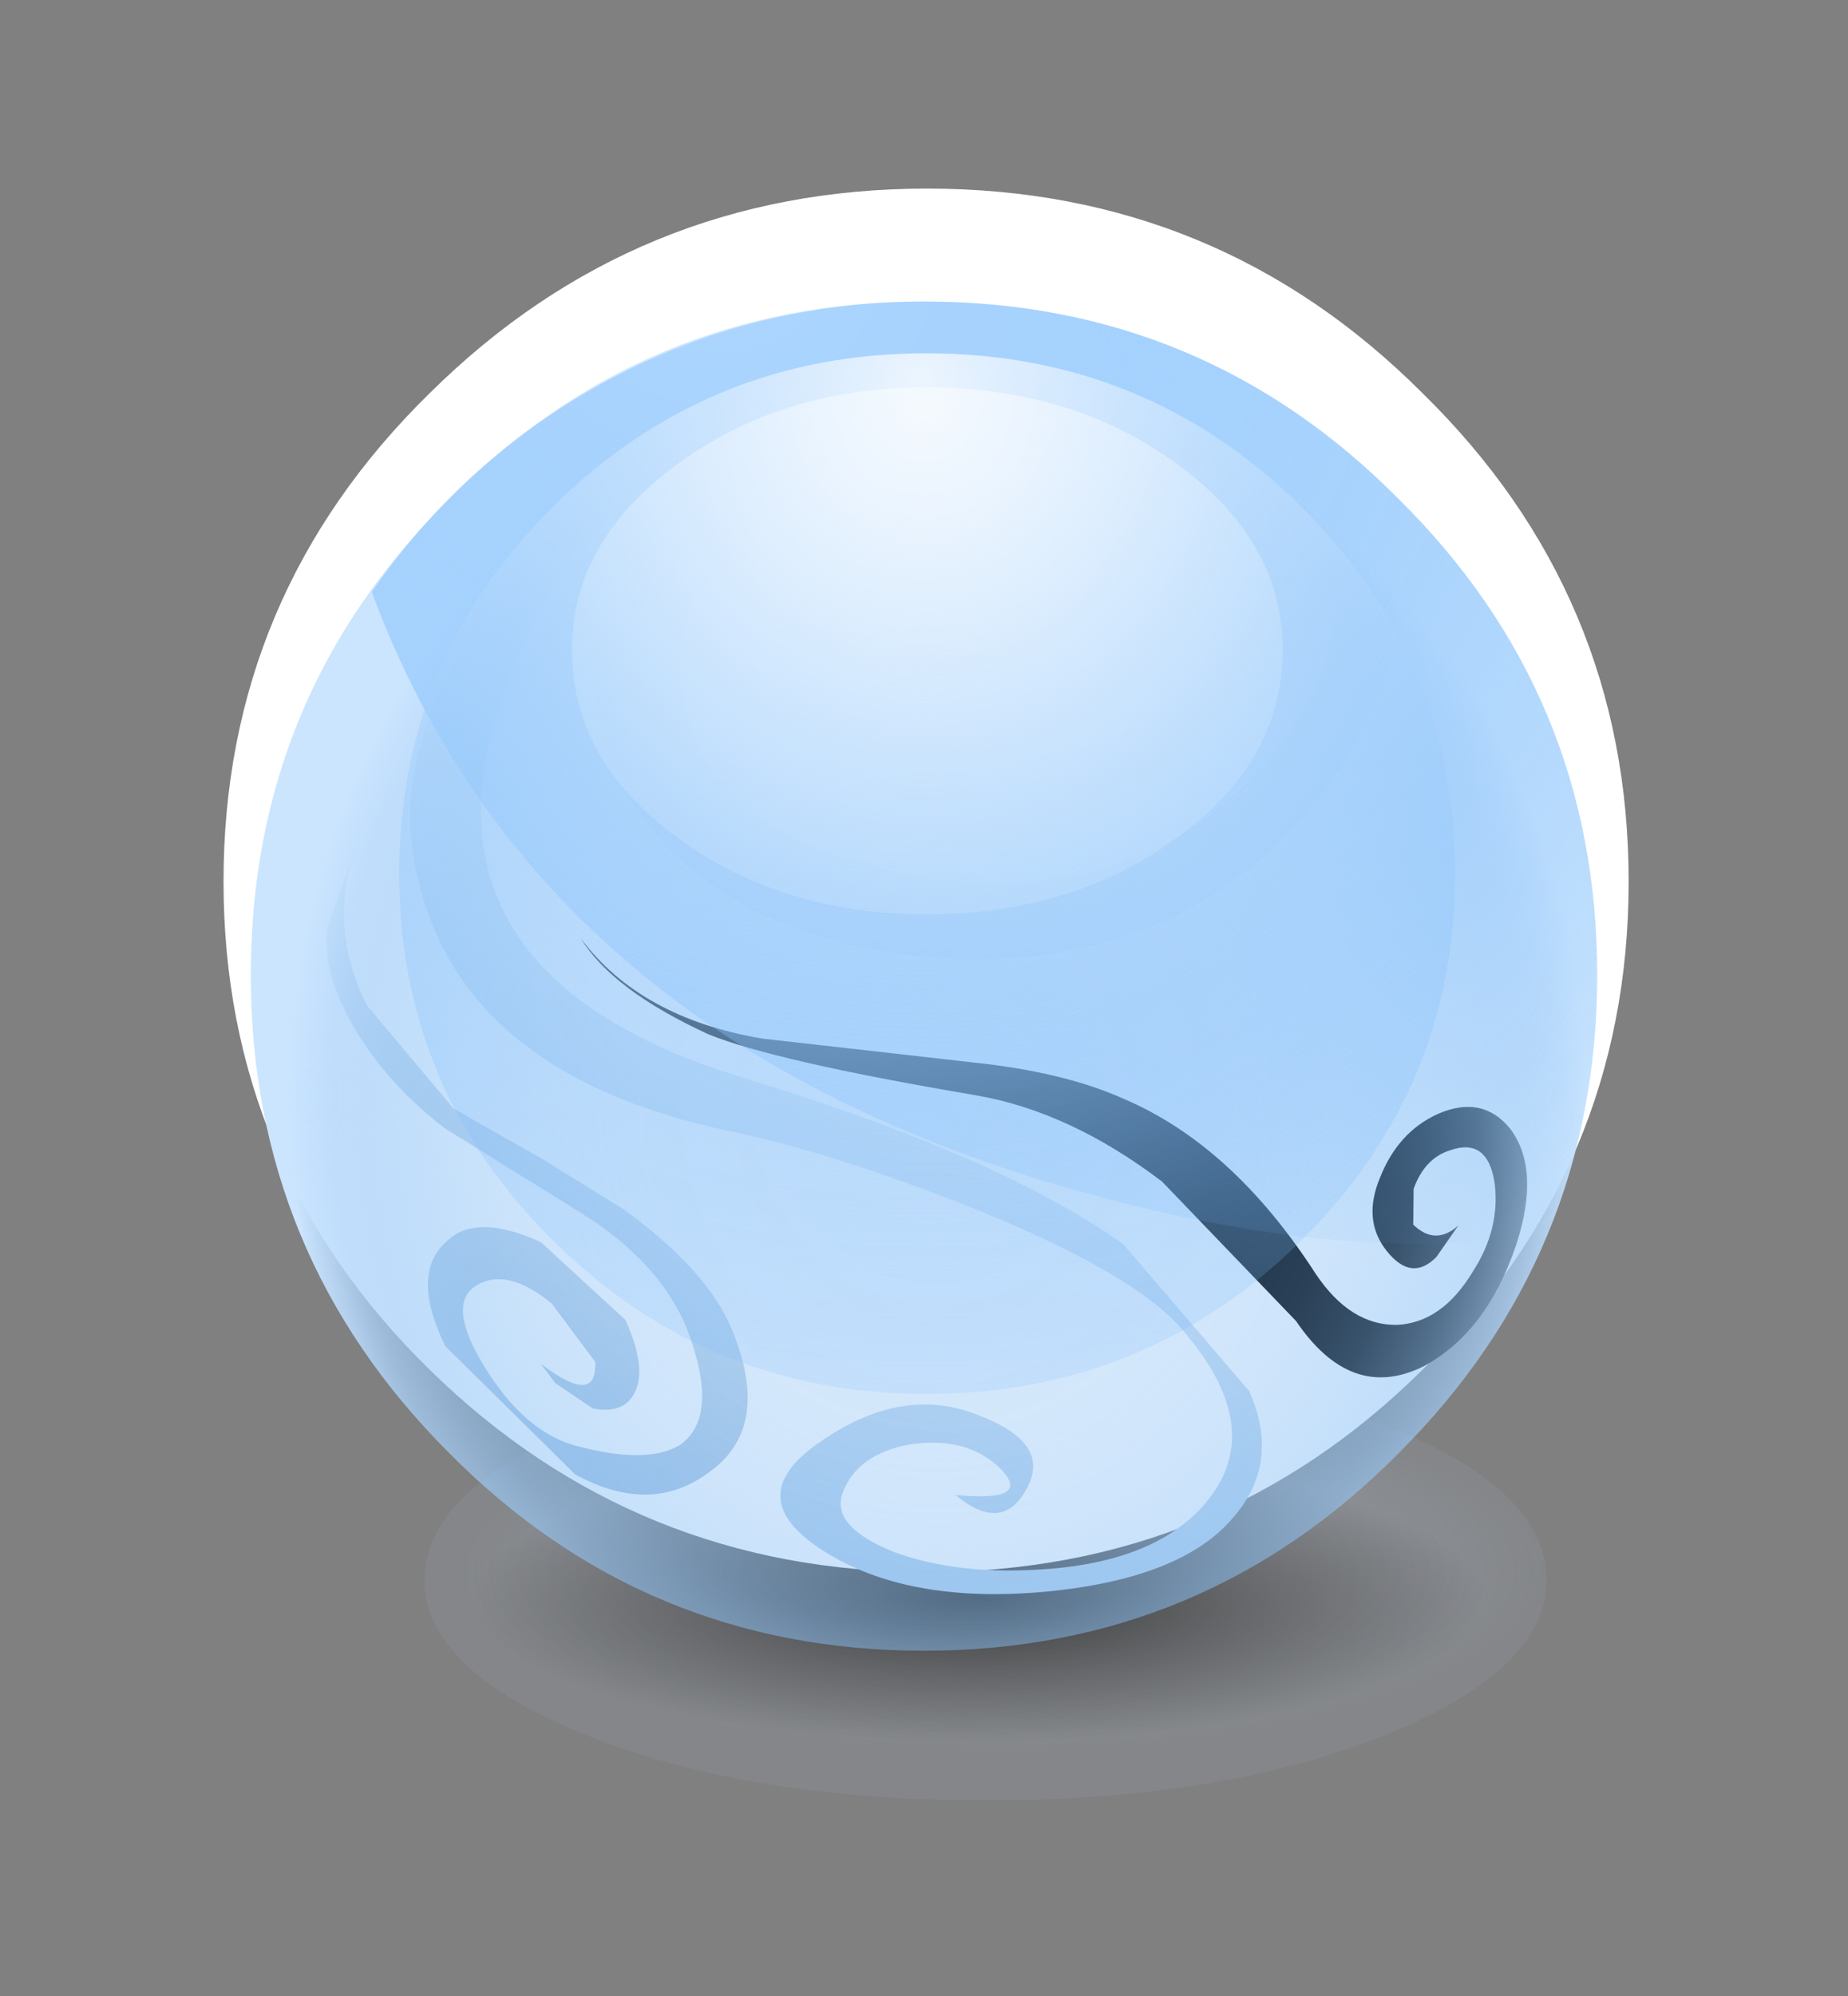 <?xml version="1.0" encoding="UTF-8" standalone="no"?>
<svg xmlns:xlink="http://www.w3.org/1999/xlink" height="45.35px" width="42.0px" xmlns="http://www.w3.org/2000/svg">
  <rect width="100%" height="100%" fill="#808080" stroke="none"/>
  <g transform="matrix(1.0, 0.0, 0.0, 1.0, 0.0, 0.0)">
    <use height="10.05" transform="matrix(1.0, 0.0, 0.0, 1.0, 9.65, 30.85)" width="25.5" xlink:href="#sprite0"/>
    <use height="7.4" transform="matrix(1.0, 0.0, 0.0, 1.0, 9.85, 32.5)" width="24.1" xlink:href="#shape1"/>
    <use height="31.15" transform="matrix(1.009, 0.0, 0.0, 1.009, 5.08, 4.284)" width="31.65" xlink:href="#sprite1"/>
    <use height="1.1" transform="matrix(1.0, 0.0, 0.0, 1.0, 16.1, 31.3)" width="1.15" xlink:href="#sprite2"/>
    <use height="1.3" transform="matrix(1.0, 0.0, 0.0, 1.0, 29.0, 16.55)" width="1.25" xlink:href="#sprite3"/>
    <use height="0.85" transform="matrix(1.0, 0.0, 0.0, 1.0, 29.15, 18.65)" width="0.9" xlink:href="#sprite4"/>
    <use height="1.45" transform="matrix(1.0, 0.0, 0.0, 1.0, 23.25, 18.0)" width="1.45" xlink:href="#sprite5"/>
    <use height="0.55" transform="matrix(1.0, 0.0, 0.0, 1.0, 23.45, 20.4)" width="0.55" xlink:href="#sprite6"/>
    <use height="1.05" transform="matrix(1.0, 0.0, 0.0, 1.0, 24.55, 20.5)" width="1.0" xlink:href="#sprite7"/>
    <use height="1.15" transform="matrix(1.0, 0.0, 0.0, 1.0, 11.7, 19.05)" width="1.2" xlink:href="#sprite8"/>
    <use height="1.55" transform="matrix(1.0, 0.0, 0.0, 1.0, 11.75, 24.95)" width="1.6" xlink:href="#sprite9"/>
    <use height="0.45" transform="matrix(1.0, 0.0, 0.0, 1.0, 29.9, 24.7)" width="0.45" xlink:href="#sprite10"/>
    <use height="0.9" transform="matrix(1.0, 0.0, 0.0, 1.0, 31.5, 26.1)" width="0.85" xlink:href="#sprite11"/>
    <use height="0.35" transform="matrix(1.0, 0.0, 0.0, 1.0, 32.05, 27.55)" width="0.35" xlink:href="#sprite12"/>
    <use height="25.15" transform="matrix(0.667, 0.743, -0.743, 0.667, 22.857, 2.419)" width="27.4" xlink:href="#shape6"/>
    <use height="6.65" transform="matrix(0.667, 0.743, -0.743, 0.667, 8.24, 18.845)" width="16.15" xlink:href="#sprite13"/>
    <use height="12.9" transform="matrix(0.667, 0.743, -0.743, 0.667, 22.75, 12.75)" width="20.15" xlink:href="#sprite14"/>
    <use height="30.65" transform="matrix(1.0, 0.0, 0.0, 1.0, 5.7, 6.85)" width="30.6" xlink:href="#shape9"/>
    <use height="21.4" transform="matrix(1.0, 0.0, 0.0, 1.0, 8.45, 6.85)" width="27.85" xlink:href="#sprite15"/>
    <use height="23.2" transform="matrix(1.019, 0.0, 0.0, 1.019, 9.073, 8.026)" width="23.55" xlink:href="#shape11"/>
    <use height="11.75" transform="matrix(1.019, 0.0, 0.0, 1.019, 13.0, 8.8)" width="15.85" xlink:href="#sprite16"/>
  </g>
  <defs>
    <g id="sprite0" transform="matrix(1.0, 0.0, 0.0, 1.0, 0.0, 0.0)">
      <use height="10.05" transform="matrix(1.0, 0.0, 0.0, 1.0, 0.0, 0.0)" width="25.5" xlink:href="#shape0"/>
    </g>
    <g id="shape0" transform="matrix(1.0, 0.0, 0.0, 1.0, 0.0, 0.0)">
      <path d="M25.5 5.05 Q25.5 7.1 21.75 8.6 18.05 10.05 12.75 10.05 7.45 10.05 3.75 8.6 0.0 7.1 0.0 5.05 0.0 2.95 3.75 1.5 7.45 0.0 12.75 0.0 18.05 0.0 21.75 1.5 25.5 2.95 25.5 5.05" fill="url(#gradient0)" fill-rule="evenodd" stroke="none"/>
    </g>
    <radialGradient cx="0" cy="0" gradientTransform="matrix(0.015, 0.0, 0.0, 0.005, 13.15, 4.85)" gradientUnits="userSpaceOnUse" id="gradient0" r="819.2" spreadMethod="pad">
      <stop offset="0.0" stop-color="#fefefe" stop-opacity="0.388"/>
      <stop offset="1.0" stop-color="#adc4e6" stop-opacity="0.098"/>
    </radialGradient>
    <g id="shape1" transform="matrix(1.0, 0.0, 0.0, 1.0, 12.05, 3.7)">
      <path d="M12.05 0.0 Q12.05 1.55 8.5 2.6 5.0 3.7 0.0 3.7 -5.0 3.7 -8.5 2.6 -12.05 1.55 -12.05 0.0 -12.05 -1.55 -8.5 -2.6 -5.0 -3.7 0.0 -3.7 5.0 -3.7 8.5 -2.6 12.05 -1.55 12.05 0.0" fill="url(#gradient1)" fill-rule="evenodd" stroke="none"/>
    </g>
    <radialGradient cx="0" cy="0" gradientTransform="matrix(0.014, 0.0, 0.0, -0.004, 0.35, 0.1)" gradientUnits="userSpaceOnUse" id="gradient1" r="819.2" spreadMethod="pad">
      <stop offset="0.0" stop-color="#000000" stop-opacity="0.678"/>
      <stop offset="1.0" stop-color="#000000" stop-opacity="0.0"/>
    </radialGradient>
    <g id="sprite1" transform="matrix(1.0, 0.0, 0.0, 1.0, -36.45, -36.9)">
      <use height="31.15" transform="matrix(1.0, 0.0, 0.0, 1.0, 36.45, 36.9)" width="31.65" xlink:href="#shape2"/>
    </g>
    <g id="shape2" transform="matrix(1.0, 0.0, 0.0, 1.0, -36.45, -36.9)">
      <path d="M63.45 41.5 Q68.1 46.05 68.1 52.5 68.1 58.95 63.45 63.5 58.85 68.05 52.3 68.05 45.75 68.05 41.1 63.5 36.45 58.95 36.45 52.5 36.45 46.05 41.1 41.5 45.75 36.9 52.3 36.9 58.85 36.9 63.45 41.5" fill="#ffffff" fill-rule="evenodd" stroke="none"/>
    </g>
    <g id="sprite2" transform="matrix(1.0, 0.0, 0.0, 1.0, 0.0, 0.0)">
      <use height="0.35" transform="matrix(3.286, 0.0, 0.0, 3.143, 0.0, 0.0)" width="0.35" xlink:href="#shape3"/>
    </g>
    <g id="shape3" transform="matrix(1.0, 0.0, 0.0, 1.0, 0.0, 0.0)">
      <path d="M0.35 0.2 L0.2 0.35 0.0 0.2 0.2 0.0 0.35 0.2" fill="#ffffff" fill-rule="evenodd" stroke="none"/>
    </g>
    <g id="sprite3" transform="matrix(1.0, 0.0, 0.0, 1.0, 0.0, 0.0)">
      <use height="0.35" transform="matrix(3.571, 0.0, 0.0, 3.714, 0.0, 0.0)" width="0.35" xlink:href="#shape3"/>
    </g>
    <g id="sprite4" transform="matrix(1.0, 0.0, 0.0, 1.0, 0.0, 0.0)">
      <use height="0.35" transform="matrix(2.571, 0.0, 0.0, 2.429, 0.0, 0.0)" width="0.35" xlink:href="#shape3"/>
    </g>
    <g id="sprite5" transform="matrix(1.0, 0.0, 0.0, 1.0, 0.0, 0.0)">
      <use height="1.2" transform="matrix(1.208, 0.0, 0.0, 1.208, 0.0, 0.0)" width="1.2" xlink:href="#shape4"/>
    </g>
    <g id="shape4" transform="matrix(1.0, 0.0, 0.0, 1.0, 0.0, 0.0)">
      <path d="M1.2 0.6 Q1.2 1.2 0.6 1.2 L0.2 1.0 0.0 0.6 Q0.0 0.0 0.6 0.0 1.2 0.0 1.2 0.6" fill="#ffffff" fill-rule="evenodd" stroke="none"/>
    </g>
    <g id="sprite6" transform="matrix(1.0, 0.0, 0.0, 1.0, 0.0, 0.0)">
      <use height="0.35" transform="matrix(1.571, 0.0, 0.0, 1.571, 0.0, 0.0)" width="0.35" xlink:href="#shape3"/>
    </g>
    <g id="sprite7" transform="matrix(1.0, 0.0, 0.0, 1.0, 0.0, 0.0)">
      <use height="0.35" transform="matrix(2.857, 0.0, 0.0, 3.0, 0.0, 0.0)" width="0.35" xlink:href="#shape3"/>
    </g>
    <g id="sprite8" transform="matrix(1.0, 0.0, 0.0, 1.0, 0.0, 0.0)">
      <use height="0.35" transform="matrix(3.429, 0.0, 0.0, 3.286, 0.0, 0.0)" width="0.35" xlink:href="#shape3"/>
    </g>
    <g id="sprite9" transform="matrix(1.0, 0.0, 0.0, 1.0, 0.0, 0.0)">
      <use height="1.55" transform="matrix(1.0, 0.0, 0.0, 1.0, 0.0, 0.0)" width="1.6" xlink:href="#shape5"/>
    </g>
    <g id="shape5" transform="matrix(1.0, 0.0, 0.0, 1.0, 0.0, 0.0)">
      <path d="M1.6 0.8 L1.35 1.35 0.8 1.55 Q0.5 1.55 0.25 1.35 L0.0 0.8 Q0.0 0.45 0.25 0.25 0.5 0.0 0.8 0.0 1.6 0.0 1.6 0.8" fill="#ffffff" fill-rule="evenodd" stroke="none"/>
    </g>
    <g id="sprite10" transform="matrix(1.0, 0.0, 0.0, 1.0, 0.0, 0.0)">
      <use height="0.35" transform="matrix(1.286, 0.0, 0.0, 1.286, 0.0, 0.0)" width="0.35" xlink:href="#shape3"/>
    </g>
    <g id="sprite11" transform="matrix(1.0, 0.0, 0.0, 1.0, 0.0, 0.0)">
      <use height="0.35" transform="matrix(2.429, 0.0, 0.0, 2.571, 0.0, 0.0)" width="0.35" xlink:href="#shape3"/>
    </g>
    <g id="sprite12" transform="matrix(1.0, 0.0, 0.0, 1.0, 0.0, 0.0)">
      <use height="0.35" transform="matrix(1.0, 0.0, 0.0, 1.0, 0.0, 0.0)" width="0.35" xlink:href="#shape3"/>
    </g>
    <g id="shape6" transform="matrix(1.0, 0.0, 0.0, 1.0, 13.7, 14.25)">
      <path d="M-2.3 -12.0 Q-0.4 -11.5 -0.1 -9.7 0.25 -7.8 -0.45 -5.8 -1.25 -3.6 -3.15 -2.2 -5.15 -0.75 -6.9 -1.45 -8.5 -2.05 -8.7 -3.65 -8.9 -5.3 -7.75 -7.3 -6.45 -9.55 -4.35 -9.85 -3.3 -10.0 -2.85 -9.0 -2.45 -8.1 -2.8 -6.9 -3.1 -5.65 -4.15 -4.75 -5.25 -3.85 -5.8 -4.65 -6.3 -5.35 -6.05 -6.15 L-5.75 -6.75 -5.75 -5.85 Q-5.55 -5.05 -4.7 -5.6 -3.3 -6.5 -4.15 -7.85 -4.95 -9.2 -6.3 -7.6 -7.75 -5.9 -7.55 -4.4 -7.35 -2.8 -5.4 -3.05 -3.05 -3.3 -1.85 -5.5 -0.8 -7.45 -1.25 -9.25 -1.7 -11.1 -4.05 -11.05 -6.65 -10.95 -8.65 -8.05 -10.7 -5.0 -10.35 -2.5 -10.0 -0.2 -7.75 0.6 -5.75 1.35 -3.1 -0.3 -0.7 -1.75 0.5 -3.95 1.9 -6.55 1.2 -9.6 0.3 -13.3 -3.55 -13.05 -7.85 -12.8 -10.8 -9.15 -13.75 -5.45 -12.95 -1.35 -11.9 3.7 -9.45 5.6 -6.3 8.05 -1.15 4.9 4.0 1.8 7.35 1.05 L11.75 1.15 Q13.45 1.7 13.65 3.35 13.9 5.15 12.05 7.65 10.15 10.2 7.95 10.8 5.75 11.4 6.1 9.1 6.4 6.9 8.05 6.1 9.6 5.3 10.0 6.35 10.45 7.5 9.05 7.7 10.4 6.45 9.2 6.55 8.2 6.65 7.5 7.7 6.85 8.75 7.3 9.6 7.7 10.3 9.1 9.6 10.5 8.85 11.75 7.2 13.3 5.15 12.95 3.4 12.55 1.4 9.7 1.35 8.0 1.3 4.35 3.1 1.35 4.6 -0.55 6.0 -5.95 9.95 -10.2 7.05 -12.7 5.4 -13.5 0.1 -14.45 -5.95 -11.05 -9.65 -7.3 -13.8 -3.25 -14.2 0.75 -14.65 2.15 -11.15 3.5 -7.75 2.5 -4.55 1.5 -1.45 -1.5 0.85 -4.85 3.35 -8.05 2.55 -11.2 1.75 -11.6 -1.45 -11.95 -4.3 -10.5 -7.25 -9.05 -10.15 -6.65 -11.3 -4.25 -12.5 -2.3 -12.0" fill="url(#gradient2)" fill-rule="evenodd" stroke="none"/>
    </g>
    <radialGradient cx="0" cy="0" gradientTransform="matrix(0.018, 0.022, 0.022, -0.018, -5.05, -8.4)" gradientUnits="userSpaceOnUse" id="gradient2" r="819.2" spreadMethod="pad">
      <stop offset="0.0" stop-color="#fefefe"/>
      <stop offset="0.208" stop-color="#f8fbfd"/>
      <stop offset="0.471" stop-color="#e8f1f9"/>
      <stop offset="0.765" stop-color="#cee1f3"/>
      <stop offset="1.0" stop-color="#b4d1ed"/>
    </radialGradient>
    <g id="sprite13" transform="matrix(1.0, 0.0, 0.0, 1.0, -0.15, -0.35)">
      <use height="6.65" transform="matrix(1.0, 0.0, 0.0, 1.0, 0.15, 0.35)" width="16.15" xlink:href="#shape7"/>
    </g>
    <g id="shape7" transform="matrix(1.0, 0.0, 0.0, 1.0, -0.15, -0.35)">
      <path d="M11.05 4.35 Q9.75 4.55 9.6 5.35 9.45 6.15 11.1 6.45 12.75 6.75 13.75 6.15 15.25 5.2 15.4 4.3 15.5 3.2 13.55 2.45 12.05 1.9 10.05 2.45 L6.45 3.5 Q4.8 3.8 3.35 3.5 1.9 3.2 1.25 2.4 L0.15 0.35 0.65 1.25 Q1.65 2.55 3.2 2.95 L6.25 3.05 8.5 2.3 10.55 1.7 Q12.85 1.2 14.25 1.7 16.5 2.5 16.3 4.25 16.15 5.9 14.3 6.55 L10.15 6.8 Q8.4 6.3 8.4 5.2 8.35 4.25 9.85 3.6 L12.45 3.35 Q13.55 3.7 13.8 4.25 14.05 4.8 13.45 5.25 L12.45 5.5 11.9 5.45 Q13.5 5.15 12.7 4.5 L11.05 4.35" fill="url(#gradient3)" fill-rule="evenodd" stroke="none"/>
    </g>
    <radialGradient cx="0" cy="0" gradientTransform="matrix(0.013, 0.021, 0.025, -0.01, 7.5, -10.05)" gradientUnits="userSpaceOnUse" id="gradient3" r="819.2" spreadMethod="pad">
      <stop offset="0.0" stop-color="#fefefe"/>
      <stop offset="0.169" stop-color="#f8fafc"/>
      <stop offset="0.38" stop-color="#e8f0f7"/>
      <stop offset="0.624" stop-color="#cedfef"/>
      <stop offset="0.878" stop-color="#aac7e4"/>
      <stop offset="1.0" stop-color="#96bade"/>
    </radialGradient>
    <g id="sprite14" transform="matrix(1.0, 0.0, 0.0, 1.0, 0.0, 0.0)">
      <use height="12.9" transform="matrix(1.0, 0.0, 0.0, 1.0, 0.0, 0.0)" width="20.15" xlink:href="#shape8"/>
    </g>
    <g id="shape8" transform="matrix(1.0, 0.0, 0.0, 1.0, 0.0, 0.0)">
      <path d="M18.05 1.1 Q17.15 0.5 16.8 1.35 16.55 1.9 16.9 2.55 L17.5 3.1 Q18.2 3.05 18.2 2.35 L18.4 3.2 Q18.45 4.0 17.55 3.95 16.65 3.9 16.2 2.95 15.7 1.95 16.0 1.0 16.35 -0.05 17.35 0.0 18.5 0.1 19.4 1.65 20.45 3.5 20.05 5.1 19.55 6.85 17.35 6.55 L12.95 6.7 Q10.35 7.2 8.65 8.55 5.0 11.45 3.55 12.15 1.35 13.1 0.0 12.85 2.25 13.05 4.45 11.3 L8.05 8.1 Q9.6 6.7 10.95 6.1 13.4 4.95 16.85 5.5 18.25 5.7 18.95 4.9 19.6 4.1 19.2 2.8 18.9 1.7 18.05 1.1" fill="#000000" fill-rule="evenodd" stroke="none"/>
    </g>
    <g id="shape9" transform="matrix(1.0, 0.0, 0.0, 1.0, 15.3, 15.35)">
      <path d="M10.8 -10.85 Q15.3 -6.4 15.3 -0.05 15.3 6.3 10.8 10.8 6.35 15.3 0.0 15.3 -6.35 15.3 -10.8 10.8 -15.3 6.3 -15.3 -0.05 -15.3 -6.4 -10.8 -10.85 -6.35 -15.35 0.0 -15.35 6.35 -15.35 10.8 -10.85" fill="url(#gradient4)" fill-rule="evenodd" stroke="none"/>
    </g>
    <radialGradient cx="0" cy="0" gradientTransform="matrix(-4.0E-4, -0.02, -0.018, 4.0E-4, 0.3, 2.75)" gradientUnits="userSpaceOnUse" id="gradient4" r="819.2" spreadMethod="pad">
      <stop offset="0.0" stop-color="#6db0f3" stop-opacity="0.286"/>
      <stop offset="0.455" stop-color="#6fb1f3" stop-opacity="0.302"/>
      <stop offset="0.62" stop-color="#76b5f4" stop-opacity="0.353"/>
      <stop offset="0.737" stop-color="#81bcf5" stop-opacity="0.443"/>
      <stop offset="0.831" stop-color="#92c5f7" stop-opacity="0.569"/>
      <stop offset="0.914" stop-color="#a8d1fa" stop-opacity="0.737"/>
      <stop offset="0.98" stop-color="#c3e0fd" stop-opacity="0.937"/>
      <stop offset="1.0" stop-color="#cbe5fe"/>
    </radialGradient>
    <g id="sprite15" transform="matrix(1.0, 0.0, 0.0, 1.0, 0.0, 0.0)">
      <use height="21.4" transform="matrix(1.0, 0.0, 0.0, 1.0, 0.0, 0.0)" width="27.85" xlink:href="#shape10"/>
    </g>
    <g id="shape10" transform="matrix(1.0, 0.0, 0.0, 1.0, 0.0, 0.0)">
      <path d="M12.55 0.0 Q18.9 0.0 23.35 4.5 27.85 8.95 27.85 15.3 27.85 18.5 26.65 21.2 21.85 21.95 15.35 20.0 3.65 16.45 0.0 6.6 2.1 3.55 5.35 1.8 8.7 0.0 12.55 0.0" fill="url(#gradient5)" fill-rule="evenodd" stroke="none"/>
    </g>
    <radialGradient cx="0" cy="0" gradientTransform="matrix(0.021, 0.029, 0.029, -0.021, 7.85, -1.6)" gradientUnits="userSpaceOnUse" id="gradient5" r="819.2" spreadMethod="pad">
      <stop offset="0.0" stop-color="#afd7fe"/>
      <stop offset="1.0" stop-color="#58a9fa" stop-opacity="0.0"/>
    </radialGradient>
    <g id="shape11" transform="matrix(1.0, 0.0, 0.0, 1.0, 11.75, 11.6)">
      <path d="M8.35 -8.2 Q11.8 -4.8 11.8 0.0 11.8 4.8 8.35 8.2 4.9 11.6 0.0 11.6 -4.85 11.6 -8.3 8.2 -11.75 4.8 -11.75 0.0 -11.75 -4.8 -8.3 -8.2 -4.85 -11.6 0.0 -11.6 4.9 -11.6 8.35 -8.2" fill="url(#gradient6)" fill-rule="evenodd" stroke="none"/>
    </g>
    <radialGradient cx="0" cy="0" gradientTransform="matrix(0.0, 0.033, 0.033, 0.0, -0.1, -11.0)" gradientUnits="userSpaceOnUse" id="gradient6" r="819.2" spreadMethod="pad">
      <stop offset="0.0" stop-color="#ecf5fe"/>
      <stop offset="1.0" stop-color="#58a9fa" stop-opacity="0.0"/>
    </radialGradient>
    <g id="sprite16" transform="matrix(1.0, 0.0, 0.0, 1.0, 0.0, 0.0)">
      <use height="11.75" transform="matrix(1.0, 0.0, 0.0, 1.0, 0.0, 0.0)" width="15.85" xlink:href="#shape12"/>
    </g>
    <g id="shape12" transform="matrix(1.0, 0.0, 0.0, 1.0, 0.0, 0.0)">
      <path d="M15.85 5.85 Q15.85 8.3 13.55 10.0 11.2 11.75 7.9 11.75 4.65 11.75 2.3 10.0 0.0 8.3 0.0 5.85 0.0 3.45 2.3 1.75 4.65 0.0 7.9 0.0 11.2 0.0 13.55 1.75 15.85 3.45 15.85 5.85" fill="url(#gradient7)" fill-rule="evenodd" stroke="none"/>
    </g>
    <radialGradient cx="0" cy="0" gradientTransform="matrix(0.0, 0.019, 0.017, 0.0, 7.85, 0.3)" gradientUnits="userSpaceOnUse" id="gradient7" r="819.2" spreadMethod="pad">
      <stop offset="0.012" stop-color="#f4f9fe"/>
      <stop offset="1.0" stop-color="#cce6ff" stop-opacity="0.0"/>
    </radialGradient>
  </defs>
</svg>
